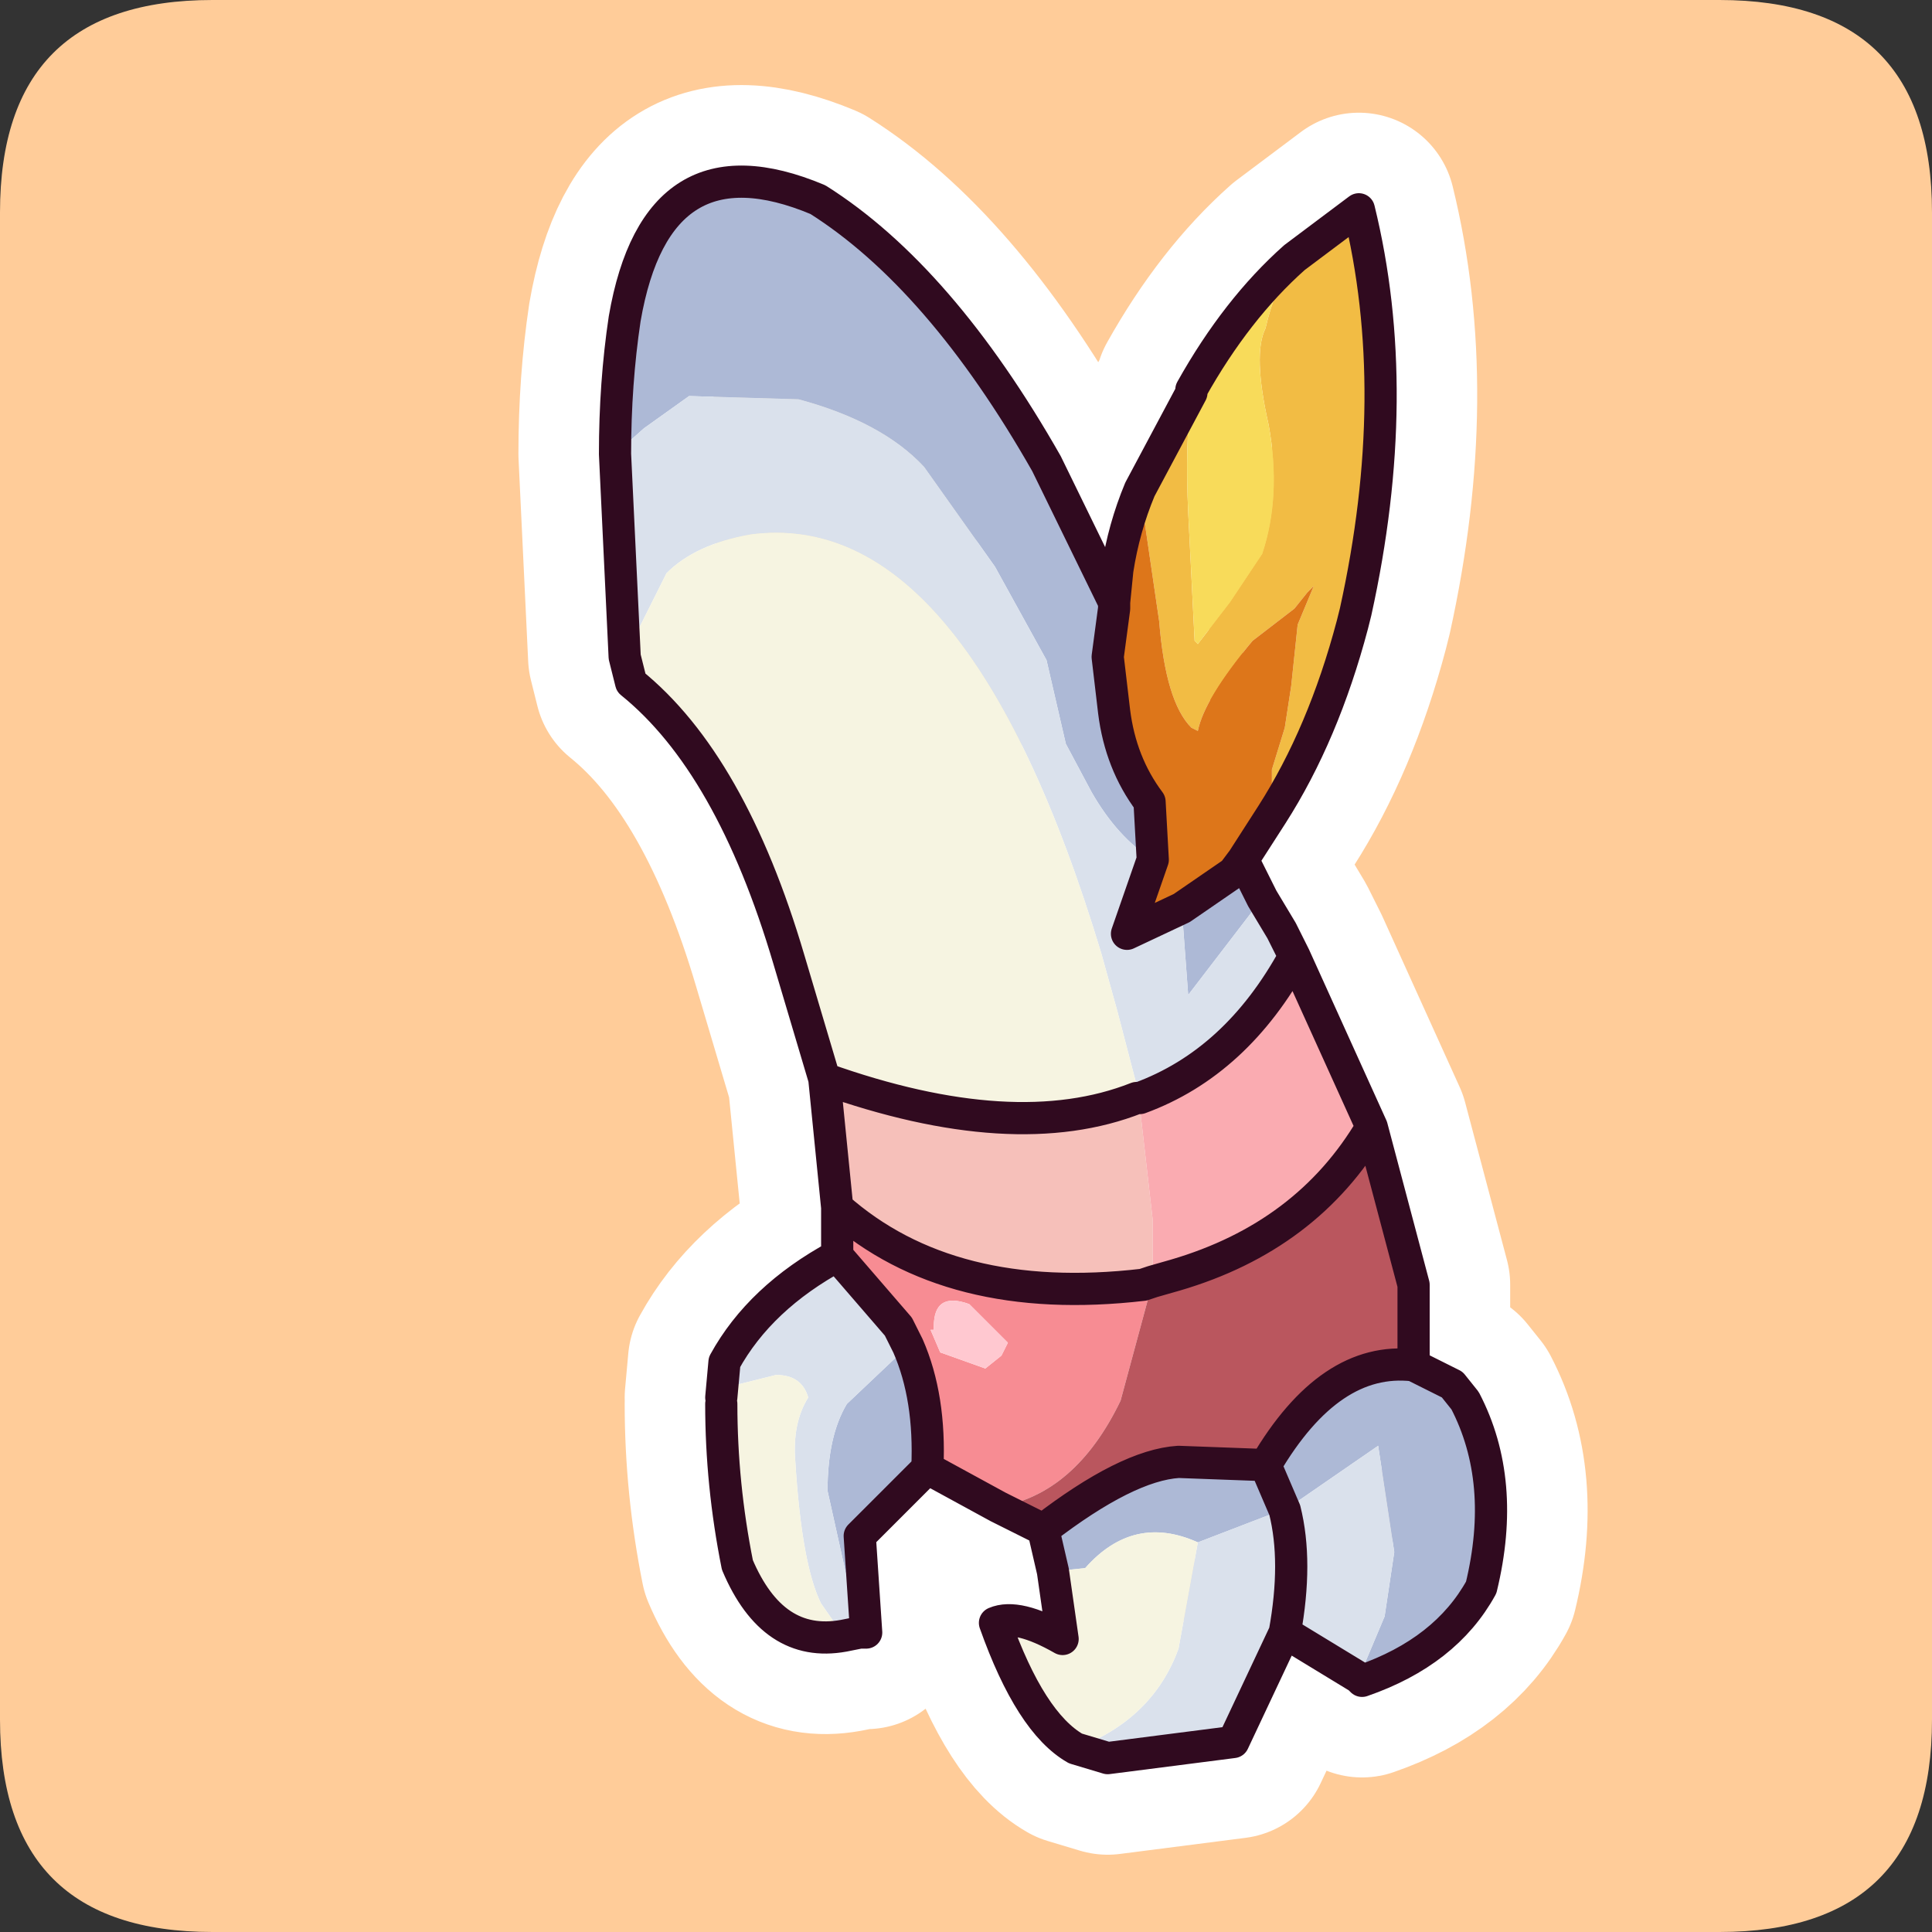 <?xml version="1.0" encoding="UTF-8" standalone="no"?>
<svg xmlns:ffdec="https://www.free-decompiler.com/flash" xmlns:xlink="http://www.w3.org/1999/xlink" ffdec:objectType="frame" height="30.0px" width="30.0px" xmlns="http://www.w3.org/2000/svg">
  <rect width="100%" height="100%" fill="#333333" stroke="none"/>
  <g transform="matrix(1.0, 0.0, 0.0, 1.0, 0.0, 0.0)">
    <use ffdec:characterId="1" height="30.0" transform="matrix(1.0, 0.0, 0.0, 1.0, 0.0, 0.0)" width="30.0" xlink:href="#shape0"/>
  </g>
  <defs>
    <g id="shape0" transform="matrix(1.0, 0.0, 0.0, 1.0, 0.0, 0.0)">
      <path d="M0.0 0.0 L30.0 0.0 30.0 30.0 0.0 30.0 0.0 0.0" fill="#33cc66" fill-opacity="0.0" fill-rule="evenodd" stroke="none"/>
      <path d="M0.0 3.3 Q0.0 0.0 3.3 0.0 L26.7 0.0 Q30.0 0.0 30.0 3.3 L30.0 26.7 Q30.0 30.0 26.7 30.0 L3.3 30.0 Q0.0 30.0 0.0 26.7 L0.0 3.3" fill="#ffcc99" fill-rule="evenodd" stroke="none"/>
      <path d="M20.1 4.0 L21.1 3.25 Q21.8 6.1 21.05 9.5 L21.0 9.7 Q20.55 11.4 19.75 12.65 L19.75 12.55 19.75 11.95 19.95 11.3 20.05 10.65 20.15 9.7 20.4 9.1 20.3 9.2 20.1 9.45 19.45 9.95 Q18.7 10.85 18.6 11.35 L18.5 11.3 Q18.1 10.9 18.0 9.65 L17.7 7.6 18.5 6.1 Q18.4 6.9 18.45 7.95 L18.55 9.95 18.6 10.0 19.1 9.35 19.6 8.6 Q19.9 7.7 19.7 6.6 19.45 5.5 19.65 5.1 19.8 4.45 20.1 4.0" fill="#f2bc44" fill-rule="evenodd" stroke="none"/>
      <path d="M18.5 6.1 L18.5 6.05 Q19.2 4.8 20.1 4.0 19.8 4.45 19.65 5.1 19.45 5.5 19.7 6.6 19.9 7.7 19.6 8.6 L19.1 9.35 18.6 10.0 18.55 9.95 18.45 7.95 Q18.4 6.9 18.5 6.1" fill="#f8db5a" fill-rule="evenodd" stroke="none"/>
      <path d="M19.75 12.65 L19.3 13.35 19.15 13.55 18.35 14.1 17.5 14.5 17.9 13.35 17.85 12.45 Q17.4 11.85 17.3 11.05 L17.2 10.2 17.3 9.45 17.3 9.35 17.35 8.85 Q17.45 8.2 17.7 7.6 L18.0 9.65 Q18.1 10.9 18.5 11.3 L18.6 11.35 Q18.7 10.85 19.45 9.95 L20.1 9.45 20.3 9.2 20.4 9.1 20.15 9.7 20.05 10.65 19.95 11.3 19.75 11.95 19.75 12.55 19.75 12.65" fill="#dd761a" fill-rule="evenodd" stroke="none"/>
      <path d="M19.3 13.35 L19.6 13.95 18.45 15.45 18.35 14.1 19.15 13.55 19.3 13.35 M21.95 21.2 L22.55 21.5 22.75 21.75 Q23.4 23.0 23.0 24.65 22.45 25.65 21.15 26.1 L21.1 26.05 21.5 25.1 21.65 24.1 21.4 22.45 19.95 23.45 19.9 23.45 18.6 23.95 Q17.6 23.5 16.85 24.35 L16.35 24.4 16.2 23.75 Q17.5 22.75 18.3 22.7 L19.65 22.75 Q20.65 21.05 21.95 21.2 M14.4 22.8 L13.35 23.85 13.45 25.35 13.35 25.35 13.15 24.5 12.85 23.15 Q12.85 22.3 13.15 21.8 L14.1 20.9 Q14.45 21.7 14.4 22.8 M9.55 7.05 Q9.55 5.95 9.7 4.95 10.2 2.05 12.7 3.1 14.6 4.3 16.25 7.2 L17.3 9.35 17.3 9.45 17.2 10.2 17.3 11.05 Q17.4 11.85 17.85 12.45 L17.9 13.35 Q17.35 13.0 16.95 12.3 L16.55 11.55 16.25 10.25 15.45 8.8 14.35 7.25 Q13.7 6.55 12.4 6.2 L10.7 6.15 10.0 6.65 9.55 7.05 M19.65 22.75 L19.95 23.45 19.65 22.75" fill="#adb9d6" fill-rule="evenodd" stroke="none"/>
      <path d="M19.6 13.95 L19.9 14.45 20.1 14.85 Q19.2 16.5 17.7 17.05 L17.65 16.85 17.35 15.7 17.1 14.8 Q15.0 7.85 11.65 8.3 10.8 8.45 10.35 8.9 L9.7 10.2 9.55 7.05 10.0 6.65 10.7 6.15 12.4 6.2 Q13.7 6.55 14.35 7.25 L15.45 8.8 16.25 10.25 16.55 11.55 16.95 12.3 Q17.35 13.0 17.9 13.35 L17.5 14.5 18.35 14.1 18.45 15.45 19.6 13.95 M21.1 26.05 L19.95 25.35 19.15 27.05 17.2 27.3 16.7 27.15 Q17.9 26.7 18.3 25.6 L18.6 23.95 19.9 23.45 19.95 23.45 Q20.15 24.25 19.95 25.35 20.15 24.25 19.95 23.45 L21.4 22.45 21.65 24.1 21.5 25.1 21.1 26.05 M13.35 25.35 L13.1 25.4 12.75 24.9 Q12.45 24.3 12.35 22.7 12.3 22.1 12.55 21.7 12.45 21.35 12.05 21.35 L11.45 21.5 11.2 21.7 11.25 21.15 Q11.8 20.15 13.0 19.5 L13.95 20.6 14.1 20.9 13.15 21.8 Q12.85 22.3 12.85 23.15 L13.15 24.5 13.35 25.35" fill="#dae1ec" fill-rule="evenodd" stroke="none"/>
      <path d="M16.7 27.15 Q16.0 26.75 15.45 25.2 15.8 25.05 16.5 25.45 L16.35 24.4 16.85 24.35 Q17.6 23.5 18.6 23.95 L18.3 25.6 Q17.9 26.7 16.7 27.15 M13.1 25.4 Q12.0 25.6 11.45 24.3 11.2 23.05 11.2 21.8 L11.2 21.7 11.45 21.5 12.05 21.35 Q12.45 21.35 12.55 21.7 12.3 22.1 12.35 22.7 12.45 24.3 12.75 24.9 L13.1 25.4 M12.8 16.75 L12.25 14.9 Q11.35 11.85 9.8 10.6 L9.7 10.2 10.35 8.9 Q10.8 8.45 11.65 8.3 15.0 7.85 17.1 14.8 L17.35 15.7 17.65 16.85 17.7 17.05 17.65 17.05 Q15.75 17.8 12.8 16.75" fill="#f6f4e1" fill-rule="evenodd" stroke="none"/>
      <path d="M20.1 14.85 L21.3 17.5 Q20.3 19.2 18.25 19.8 L17.9 19.9 17.9 18.95 17.7 17.2 17.65 17.05 17.7 17.05 Q19.2 16.5 20.1 14.85" fill="#faabb1" fill-rule="evenodd" stroke="none"/>
      <path d="M13.0 18.75 L12.8 16.75 Q15.75 17.8 17.65 17.05 L17.7 17.2 17.9 18.95 17.9 19.9 17.75 19.95 Q14.75 20.3 13.0 18.75" fill="#f6c0ba" fill-rule="evenodd" stroke="none"/>
      <path d="M21.3 17.5 L21.95 19.95 21.95 21.2 Q20.65 21.05 19.65 22.75 L18.3 22.7 Q17.5 22.75 16.2 23.75 L15.5 23.4 Q16.7 23.2 17.4 21.75 L17.9 19.9 18.25 19.8 Q20.3 19.2 21.3 17.5" fill="#ba565e" fill-rule="evenodd" stroke="none"/>
      <path d="M15.5 23.4 L14.4 22.8 Q14.45 21.7 14.1 20.9 L13.95 20.6 13.0 19.5 13.0 18.75 Q14.75 20.3 17.75 19.95 L17.9 19.9 17.4 21.75 Q16.7 23.2 15.5 23.4 M14.45 20.65 L14.6 21.0 15.3 21.25 15.55 21.05 15.65 20.85 15.05 20.25 Q14.5 20.05 14.5 20.6 L14.5 20.65 14.45 20.65" fill="#f78c93" fill-rule="evenodd" stroke="none"/>
      <path d="M14.45 20.65 L14.5 20.65 14.5 20.6 Q14.5 20.05 15.05 20.25 L15.65 20.85 15.55 21.05 15.3 21.25 14.6 21.0 14.45 20.65" fill="#ffc8d0" fill-rule="evenodd" stroke="none"/>
      <path d="M20.1 4.0 L21.1 3.25 Q21.8 6.1 21.05 9.5 L21.0 9.7 Q20.55 11.4 19.75 12.65 L19.3 13.35 19.6 13.95 19.9 14.45 20.1 14.85 21.3 17.5 21.95 19.95 21.95 21.2 22.55 21.5 22.75 21.75 Q23.4 23.0 23.0 24.65 22.45 25.65 21.15 26.1 L21.1 26.05 19.95 25.35 19.15 27.05 17.2 27.3 16.7 27.15 Q16.0 26.75 15.45 25.2 15.8 25.05 16.5 25.45 L16.35 24.4 16.2 23.75 15.5 23.4 14.4 22.8 13.35 23.85 13.45 25.35 13.35 25.35 13.1 25.4 Q12.0 25.6 11.45 24.3 11.2 23.05 11.2 21.8 M11.2 21.7 L11.25 21.15 Q11.8 20.15 13.0 19.5 L13.0 18.75 12.8 16.75 12.25 14.9 Q11.35 11.85 9.8 10.6 L9.7 10.2 9.55 7.05 Q9.55 5.95 9.7 4.95 10.2 2.05 12.7 3.1 14.6 4.3 16.25 7.2 L17.3 9.35 17.35 8.85 Q17.45 8.2 17.7 7.6 L18.5 6.1 18.5 6.05 Q19.2 4.8 20.1 4.0 M17.9 13.35 L17.85 12.45 Q17.4 11.85 17.3 11.05 L17.2 10.2 17.3 9.45 17.3 9.35 M17.7 17.05 Q19.2 16.5 20.1 14.85 M19.3 13.35 L19.15 13.55 18.35 14.1 17.5 14.5 17.9 13.35 M17.9 19.9 L18.25 19.8 Q20.3 19.2 21.3 17.5 M17.65 17.05 L17.7 17.05 M13.0 18.75 Q14.75 20.3 17.75 19.95 L17.9 19.9 M16.2 23.75 Q17.5 22.75 18.3 22.7 L19.65 22.75 Q20.65 21.05 21.95 21.2 M14.1 20.9 L13.95 20.6 13.0 19.5 M14.1 20.9 Q14.45 21.7 14.4 22.8 M19.95 23.45 L19.65 22.75 M19.95 23.45 Q20.15 24.25 19.95 25.35 M12.8 16.75 Q15.75 17.8 17.65 17.05" fill="none" stroke="#ffffff" stroke-linecap="round" stroke-linejoin="round" stroke-width="3.0"/>
      <path d="M20.1 4.0 L21.1 3.25 Q21.8 6.1 21.05 9.5 L21.0 9.7 Q20.55 11.4 19.75 12.65 L19.75 12.55 19.75 11.95 19.95 11.3 20.05 10.65 20.15 9.7 20.4 9.1 20.3 9.2 20.1 9.45 19.45 9.95 Q18.7 10.85 18.6 11.35 L18.5 11.3 Q18.1 10.9 18.0 9.65 L17.7 7.6 18.5 6.1 Q18.4 6.9 18.45 7.95 L18.55 9.95 18.6 10.0 19.1 9.35 19.6 8.6 Q19.9 7.7 19.7 6.6 19.45 5.5 19.65 5.1 19.8 4.45 20.1 4.0" fill="#f2bc44" fill-rule="evenodd" stroke="none"/>
      <path d="M18.5 6.1 L18.5 6.05 Q19.2 4.8 20.1 4.0 19.8 4.45 19.65 5.1 19.45 5.5 19.7 6.6 19.9 7.7 19.6 8.6 L19.1 9.35 18.6 10.0 18.55 9.95 18.45 7.95 Q18.4 6.9 18.5 6.1" fill="#f8db5a" fill-rule="evenodd" stroke="none"/>
      <path d="M19.3 13.35 L19.6 13.95 18.45 15.45 18.35 14.1 19.15 13.55 19.3 13.35 M21.95 21.2 L22.55 21.5 22.75 21.75 Q23.4 23.0 23.0 24.65 22.45 25.65 21.15 26.1 L21.1 26.05 21.5 25.1 21.65 24.1 21.4 22.45 19.95 23.45 19.9 23.45 18.6 23.95 Q17.6 23.5 16.85 24.35 L16.35 24.4 16.2 23.75 Q17.5 22.75 18.3 22.7 L19.65 22.75 Q20.65 21.05 21.95 21.2 M14.4 22.8 L13.35 23.85 13.45 25.35 13.35 25.35 13.15 24.5 12.85 23.15 Q12.85 22.3 13.15 21.8 L14.1 20.9 Q14.45 21.7 14.4 22.8 M9.55 7.05 Q9.55 5.95 9.7 4.95 10.2 2.05 12.7 3.1 14.6 4.3 16.25 7.2 L17.3 9.35 17.3 9.45 17.2 10.2 17.3 11.05 Q17.4 11.85 17.85 12.45 L17.9 13.35 Q17.35 13.0 16.95 12.3 L16.55 11.55 16.25 10.25 15.45 8.8 14.35 7.25 Q13.7 6.55 12.4 6.2 L10.7 6.15 10.0 6.65 9.55 7.05 M19.65 22.75 L19.95 23.45 19.65 22.75" fill="#adb9d6" fill-rule="evenodd" stroke="none"/>
      <path d="M19.6 13.95 L19.9 14.45 20.1 14.85 Q19.2 16.5 17.7 17.05 L17.65 16.85 17.35 15.7 17.1 14.8 Q15.0 7.85 11.65 8.3 10.8 8.45 10.35 8.9 L9.7 10.2 9.55 7.05 10.0 6.65 10.7 6.15 12.4 6.2 Q13.7 6.55 14.35 7.25 L15.45 8.8 16.25 10.25 16.55 11.55 16.95 12.3 Q17.35 13.0 17.9 13.35 L17.5 14.5 18.35 14.1 18.45 15.45 19.6 13.95 M21.1 26.05 L19.95 25.35 19.15 27.05 17.2 27.3 16.7 27.15 Q17.9 26.7 18.3 25.6 L18.6 23.95 19.9 23.45 19.95 23.45 21.4 22.45 21.65 24.1 21.5 25.1 21.1 26.05 M13.35 25.35 L13.1 25.4 12.75 24.9 Q12.45 24.3 12.35 22.7 12.3 22.1 12.55 21.7 12.45 21.35 12.05 21.35 L11.45 21.5 11.2 21.7 11.25 21.15 Q11.8 20.15 13.0 19.5 L13.95 20.6 14.1 20.9 13.15 21.8 Q12.85 22.3 12.85 23.15 L13.15 24.5 13.35 25.35 M19.95 25.35 Q20.15 24.25 19.95 23.45 20.15 24.25 19.95 25.35" fill="#dae1ec" fill-rule="evenodd" stroke="none"/>
      <path d="M19.75 12.65 L19.3 13.35 19.15 13.55 18.35 14.1 17.5 14.5 17.9 13.35 17.85 12.45 Q17.4 11.85 17.3 11.05 L17.2 10.2 17.3 9.45 17.3 9.35 17.35 8.85 Q17.45 8.2 17.7 7.6 L18.0 9.65 Q18.1 10.9 18.5 11.3 L18.6 11.35 Q18.7 10.85 19.45 9.95 L20.1 9.45 20.3 9.2 20.4 9.1 20.15 9.7 20.05 10.65 19.95 11.3 19.75 11.95 19.75 12.55 19.75 12.65" fill="#dd761a" fill-rule="evenodd" stroke="none"/>
      <path d="M16.7 27.15 Q16.0 26.75 15.45 25.2 15.8 25.05 16.5 25.45 L16.35 24.4 16.85 24.35 Q17.6 23.5 18.6 23.95 L18.3 25.6 Q17.9 26.7 16.7 27.15 M13.1 25.4 Q12.0 25.6 11.45 24.3 11.2 23.05 11.2 21.8 L11.2 21.7 11.45 21.5 12.05 21.35 Q12.45 21.35 12.55 21.7 12.3 22.1 12.35 22.7 12.45 24.3 12.75 24.9 L13.1 25.4 M12.8 16.75 L12.25 14.9 Q11.35 11.85 9.8 10.6 L9.7 10.2 10.35 8.9 Q10.8 8.45 11.65 8.3 15.0 7.85 17.1 14.8 L17.35 15.7 17.65 16.85 17.7 17.05 17.65 17.05 Q15.75 17.8 12.8 16.75" fill="#f6f4e1" fill-rule="evenodd" stroke="none"/>
      <path d="M15.5 23.4 L14.4 22.8 Q14.45 21.7 14.1 20.9 L13.95 20.6 13.0 19.5 13.0 18.75 Q14.75 20.3 17.75 19.95 L17.9 19.9 17.4 21.75 Q16.7 23.2 15.5 23.4 M14.5 20.65 L14.45 20.65 14.6 21.0 15.3 21.25 15.55 21.05 15.65 20.85 15.05 20.25 Q14.5 20.05 14.5 20.6 L14.5 20.65" fill="#f78c93" fill-rule="evenodd" stroke="none"/>
      <path d="M13.0 18.75 L12.8 16.75 Q15.75 17.8 17.65 17.05 L17.7 17.2 17.9 18.95 17.9 19.9 17.75 19.95 Q14.75 20.3 13.0 18.75" fill="#f6c0ba" fill-rule="evenodd" stroke="none"/>
      <path d="M20.1 14.85 L21.3 17.5 Q20.3 19.2 18.25 19.8 L17.9 19.9 17.9 18.95 17.7 17.2 17.65 17.05 17.7 17.05 Q19.2 16.5 20.1 14.85" fill="#faabb1" fill-rule="evenodd" stroke="none"/>
      <path d="M14.5 20.65 L14.5 20.6 Q14.5 20.05 15.05 20.25 L15.65 20.85 15.55 21.05 15.3 21.25 14.6 21.0 14.45 20.65 14.5 20.65" fill="#ffc8d0" fill-rule="evenodd" stroke="none"/>
      <path d="M21.3 17.5 L21.95 19.95 21.95 21.2 Q20.65 21.05 19.65 22.75 L18.3 22.7 Q17.5 22.75 16.2 23.75 L15.5 23.4 Q16.7 23.2 17.4 21.75 L17.9 19.9 18.25 19.8 Q20.3 19.2 21.3 17.5" fill="#ba565e" fill-rule="evenodd" stroke="none"/>
      <path d="M18.5 6.1 L18.5 6.05 Q19.2 4.8 20.1 4.0 L21.1 3.25 Q21.8 6.1 21.05 9.5 L21.0 9.7 Q20.55 11.4 19.75 12.65 L19.3 13.35 19.6 13.95 19.9 14.45 20.1 14.85 21.3 17.5 21.95 19.95 21.95 21.2 22.55 21.5 22.75 21.75 Q23.4 23.0 23.0 24.65 22.45 25.65 21.15 26.1 L21.1 26.05 19.95 25.35 19.15 27.05 17.2 27.3 16.7 27.15 Q16.0 26.75 15.45 25.2 15.8 25.05 16.5 25.45 L16.35 24.4 16.2 23.75 15.5 23.4 14.4 22.8 13.35 23.85 13.45 25.35 13.35 25.35 13.1 25.4 Q12.0 25.6 11.45 24.3 11.2 23.05 11.2 21.8 M11.2 21.7 L11.25 21.15 Q11.8 20.15 13.0 19.5 L13.0 18.75 12.8 16.75 12.25 14.9 Q11.35 11.85 9.8 10.6 L9.7 10.2 9.55 7.05 Q9.55 5.95 9.7 4.95 10.2 2.05 12.7 3.1 14.6 4.3 16.25 7.2 L17.3 9.35 17.35 8.85 Q17.45 8.2 17.7 7.6 L18.5 6.1 M17.9 13.35 L17.85 12.45 Q17.4 11.85 17.3 11.05 L17.2 10.2 17.3 9.45 17.3 9.35 M18.35 14.1 L17.5 14.5 17.9 13.35 M17.7 17.05 Q19.2 16.5 20.1 14.85 M17.9 19.9 L18.25 19.8 Q20.3 19.2 21.3 17.5 M17.65 17.05 L17.7 17.05 M13.0 18.75 Q14.75 20.3 17.75 19.95 L17.9 19.9 M14.1 20.9 L13.95 20.6 13.0 19.5 M12.8 16.75 Q15.75 17.8 17.65 17.05 M19.3 13.35 L19.15 13.55 18.35 14.1 M16.2 23.75 Q17.5 22.75 18.3 22.7 L19.65 22.75 Q20.65 21.05 21.95 21.2 M19.95 23.45 L19.65 22.75 M19.95 23.45 Q20.15 24.25 19.95 25.35 M14.1 20.9 Q14.45 21.7 14.4 22.8" fill="none" stroke="#300a1f" stroke-linecap="round" stroke-linejoin="round" stroke-width="0.5"/>
    </g>
  </defs>
</svg>
